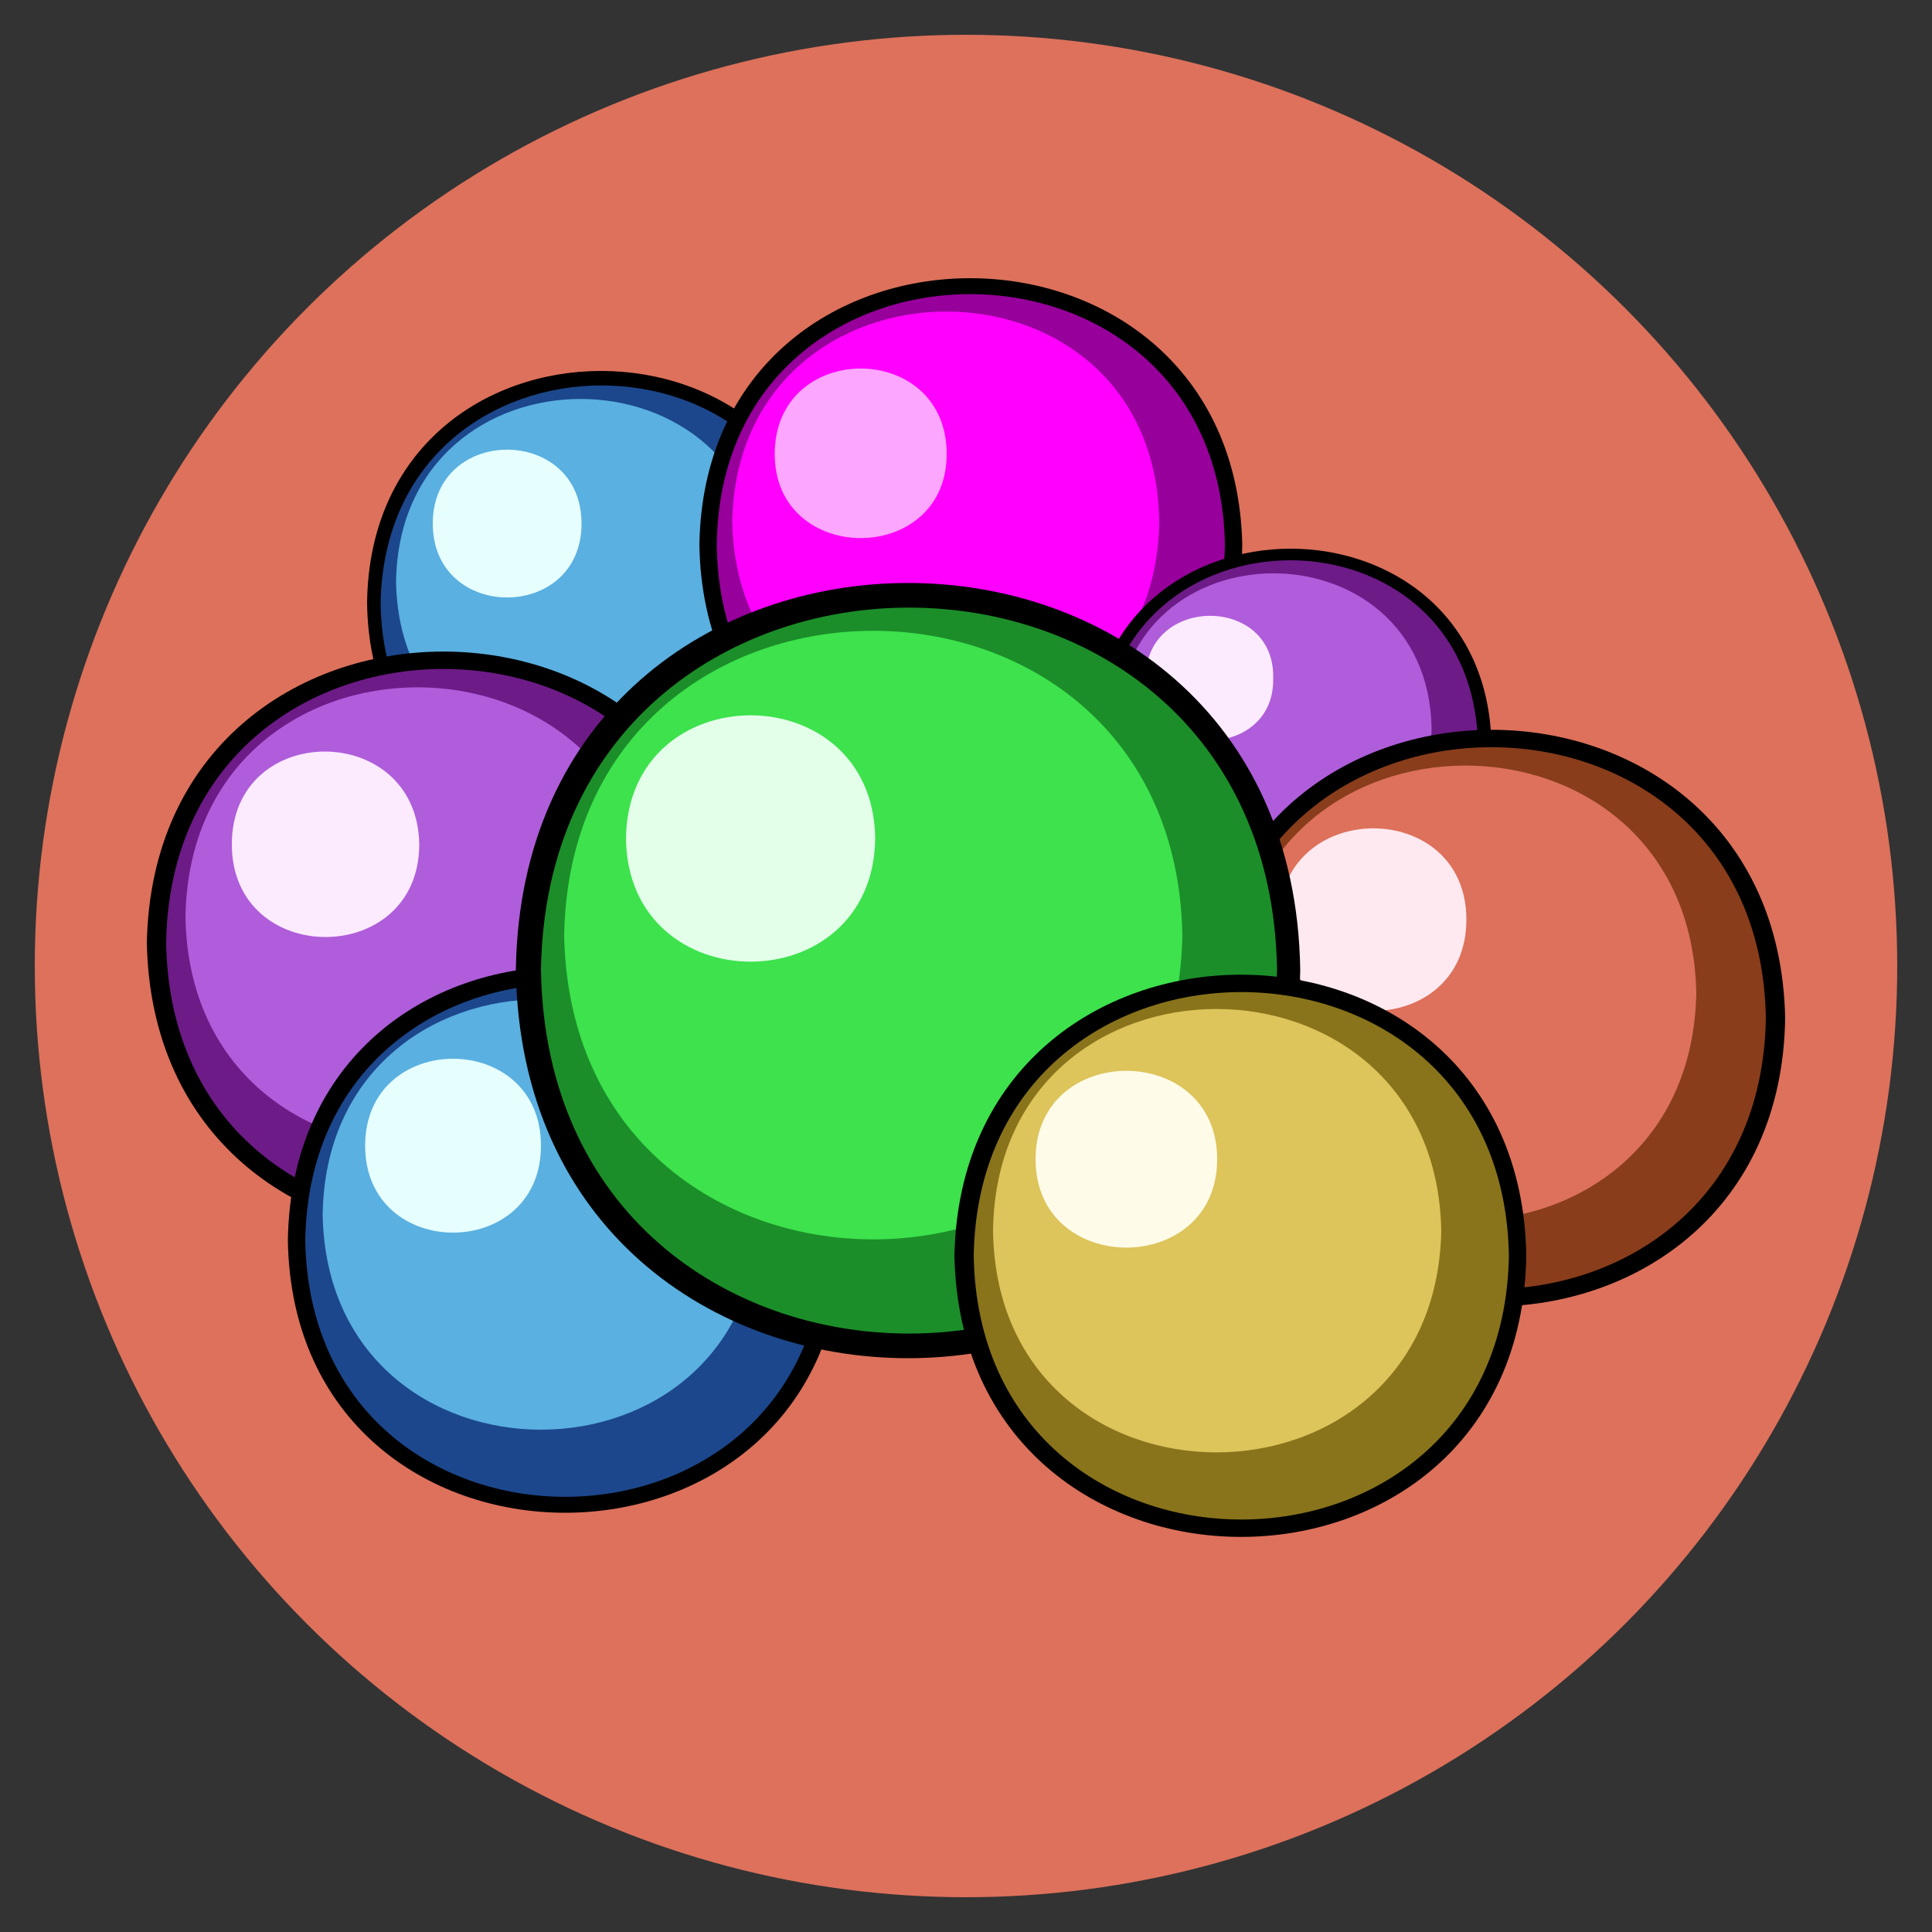 <?xml version="1.0" encoding="utf-8"?>
<!-- Generator: Adobe Illustrator 25.0.0, SVG Export Plug-In . SVG Version: 6.00 Build 0)  -->
<svg id="gumballs" version="1.1" xmlns="http://www.w3.org/2000/svg" xmlns:xlink="http://www.w3.org/1999/xlink" x="0px" y="0px"
	 viewBox="0 0 100 100" style="enable-background:new 0 0 100 100;" xml:space="preserve">
<rect x="0" y="0" width="100" height="100" fill="#333333" stroke="none"/>
<style type="text/css">
	.st0{fill:#DD715B;}
	.st1{fill:#1C478C;}
	.st2{fill:#5AB0E0;}
	.st3{fill:#E6FFFE;}
	.st4{fill:#97009B;}
	.st5{fill:#FF00FF;}
	.st6{fill:#FDA6FF;}
	.st7{fill:#6D1B87;}
	.st8{fill:#AF5DDB;}
	.st9{fill:#FCEBFF;}
	.st10{fill:#893D1B;}
	.st11{fill:#FFE9F0;}
	.st12{fill:#1B8E29;}
	.st13{fill:#3DE24D;}
	.st14{fill:#E3FFE9;}
	.st15{fill:#89741B;}
	.st16{fill:#DDC45B;}
	.st17{fill:#FFFBE9;}

	*{
		transition:1s;
	}
	#blueGum2:hover{		transform:scaley(1.5);
	transform:translatey(10px);
}
	#pinkGum:hover{
		transform:scaley(1.5);
			transform:translatey(10px);

	}
	#purpleGum2:hover{
		transform:scaley(1.5);
			transform:translatey(10px);	}
	#bluegum1:hover{
		transform:scaley(1.5);
			transform:translatey(10px);	}
	#greenGum:hover{
		transform:scaley(1.5);
			transform:translatey(10px);
	}


	#redGum:hover{
		transform:scaley(1.5);
			transform:translatey(10px);

	}

	#orangeGum:hover{
		transform:scaley(1.5);
			transform:translatey(10px);
			}


	#purpleGum1:hover{
		transform:scaley(1.5);
			transform:translatey(10px);
	}
</style>
<circle class="st0" cx="50" cy="50" r="48.2"/>
<g>
	<g id="blueGum2">
		<path d="M43.3,31.2c-0.3,16-24.1,16-24.3,0C19.2,15.2,43,15.2,43.3,31.2z"/>
		<path class="st1" d="M42.5,31.2c-0.3,15-22.6,15-22.8,0C20,16.2,42.3,16.2,42.5,31.2z"/>
		<path class="st2" d="M39.6,30.1c-0.2,12.6-18.9,12.6-19.1,0C20.7,17.5,39.4,17.5,39.6,30.1z"/>
		<path class="st3" d="M30.1,27.1c0,5.1-7.7,5.1-7.7,0C22.4,22,30.1,22,30.1,27.1z"/>
	</g>
	<g id="pinkGum">
		<path d="M64.3,28.2c-0.3,18.5-27.8,18.5-28.1,0C36.5,9.8,63.9,9.8,64.3,28.2z"/>
		<path class="st4" d="M63.4,28.2c-0.3,17.3-26.1,17.3-26.3,0C37.3,10.9,63.1,10.9,63.4,28.2z"/>
		<path class="st5" d="M60,27c-0.2,14.5-21.8,14.5-22.1,0C38.2,12.5,59.8,12.5,60,27z"/>
		<path class="st6" d="M49,23.5c0,5.8-8.9,5.8-8.9,0C40.1,17.6,49,17.6,49,23.5z"/>
	</g>
	<g id="purpleGum2">
		<path d="M77.2,38.6c-0.2,13.7-20.5,13.7-20.8,0C56.6,25,77,25,77.2,38.6z"/>
		<path class="st7" d="M76.5,38.6c-0.2,12.8-19.3,12.8-19.5,0C57.3,25.8,76.3,25.8,76.5,38.6z"/>
		<path class="st8" d="M74.1,37.7c-0.2,10.7-16.1,10.7-16.3,0C57.9,27,73.9,27,74.1,37.7z"/>
		<path class="st9" d="M65.9,35.1c0.1,4.3-6.7,4.3-6.6,0C59.3,30.8,66,30.8,65.9,35.1z"/>
	</g>
	<g id="purpleGum1">
		<path d="M38.3,48.8C37.9,69,8,69,7.6,48.8C8,28.7,37.9,28.7,38.3,48.8z"/>
		<path class="st7" d="M37.3,48.8C37,67.7,8.9,67.7,8.6,48.8C8.9,29.9,37,29.9,37.3,48.8z"/>
		<path class="st8" d="M33.7,47.5c-0.3,15.8-23.8,15.8-24.1,0C9.8,31.6,33.4,31.6,33.7,47.5z"/>
		<path class="st9" d="M21.7,43.7c0,6.4-9.7,6.4-9.7,0C12,37.3,21.6,37.3,21.7,43.7z"/>
	</g>
	<g id="bluegum1">
		<path d="M43.6,64.2C43.3,83,15.2,83,14.9,64.2C15.2,45.3,43.3,45.3,43.6,64.2z"/>
		<path class="st1" d="M42.7,64.2c-0.3,17.7-26.6,17.7-26.9,0C16.1,46.5,42.4,46.5,42.7,64.2z"/>
		<path class="st2" d="M39.3,62.9c-0.3,14.8-22.3,14.8-22.6,0C16.9,48,39,48,39.3,62.9z"/>
		<path class="st3" d="M28,59.3c0,6-9.1,6-9.1,0C18.9,53.3,28,53.3,28,59.3z"/>
	</g>
	<g id="redGum">
		<path d="M92.4,52.7c-0.3,19.9-30,19.9-30.3,0C62.4,32.8,92,32.8,92.4,52.7z"/>
		<path class="st10" d="M91.4,52.7c-0.3,18.7-28.1,18.7-28.5,0C63.3,34,91.1,34,91.4,52.7z"/>
		<path class="st0" d="M87.8,51.4c-0.3,15.7-23.6,15.7-23.9,0C64.2,35.7,87.5,35.7,87.8,51.4z"/>
		<path class="st11" d="M75.9,47.6c0,6.3-9.6,6.3-9.7,0C66.3,41.3,75.9,41.3,75.9,47.6z"/>
	</g>
	<g id="greenGum">
		<path d="M67.3,50.2C66.9,77,27.1,77,26.7,50.2C27.1,23.5,66.9,23.5,67.3,50.2z"/>
		<path class="st12" d="M66.1,50.2c-0.4,25.1-37.7,25.1-38.1,0C28.4,25.2,65.7,25.2,66.1,50.2z"/>
		<path class="st13" d="M61.2,48.4c-0.4,21-31.6,21-32,0C29.6,27.4,60.8,27.4,61.2,48.4z"/>
		<path class="st14" d="M45.3,43.4c-0.1,8.5-12.8,8.5-12.9,0C32.5,34.9,45.2,34.9,45.3,43.4z"/>
	</g>
	<g id="orangeGum">
	<path d="M79,65c-0.3,19.4-29.2,19.4-29.6,0C49.8,45.6,78.7,45.6,79,65z"/>
	<path class="st15" d="M78.1,65c-0.3,18.2-27.4,18.2-27.7,0C50.7,46.8,77.8,46.8,78.1,65z"/>
	<path class="st16" d="M74.6,63.7c-0.3,15.3-23,15.3-23.2,0C51.6,48.4,74.3,48.4,74.6,63.7z"/>
	<path class="st17" d="M63,60c0,6.1-9.4,6.1-9.4,0C53.6,53.9,63,53.9,63,60z"/>
	</g>
</g>
<defs>
<script>

let icon = document.querySelector("#gumballs");

function logMyId() {
	console.log(this.id);
}

icon.addEventListener("click", () => { console.log(this); });

</script>
</defs>
</svg>
